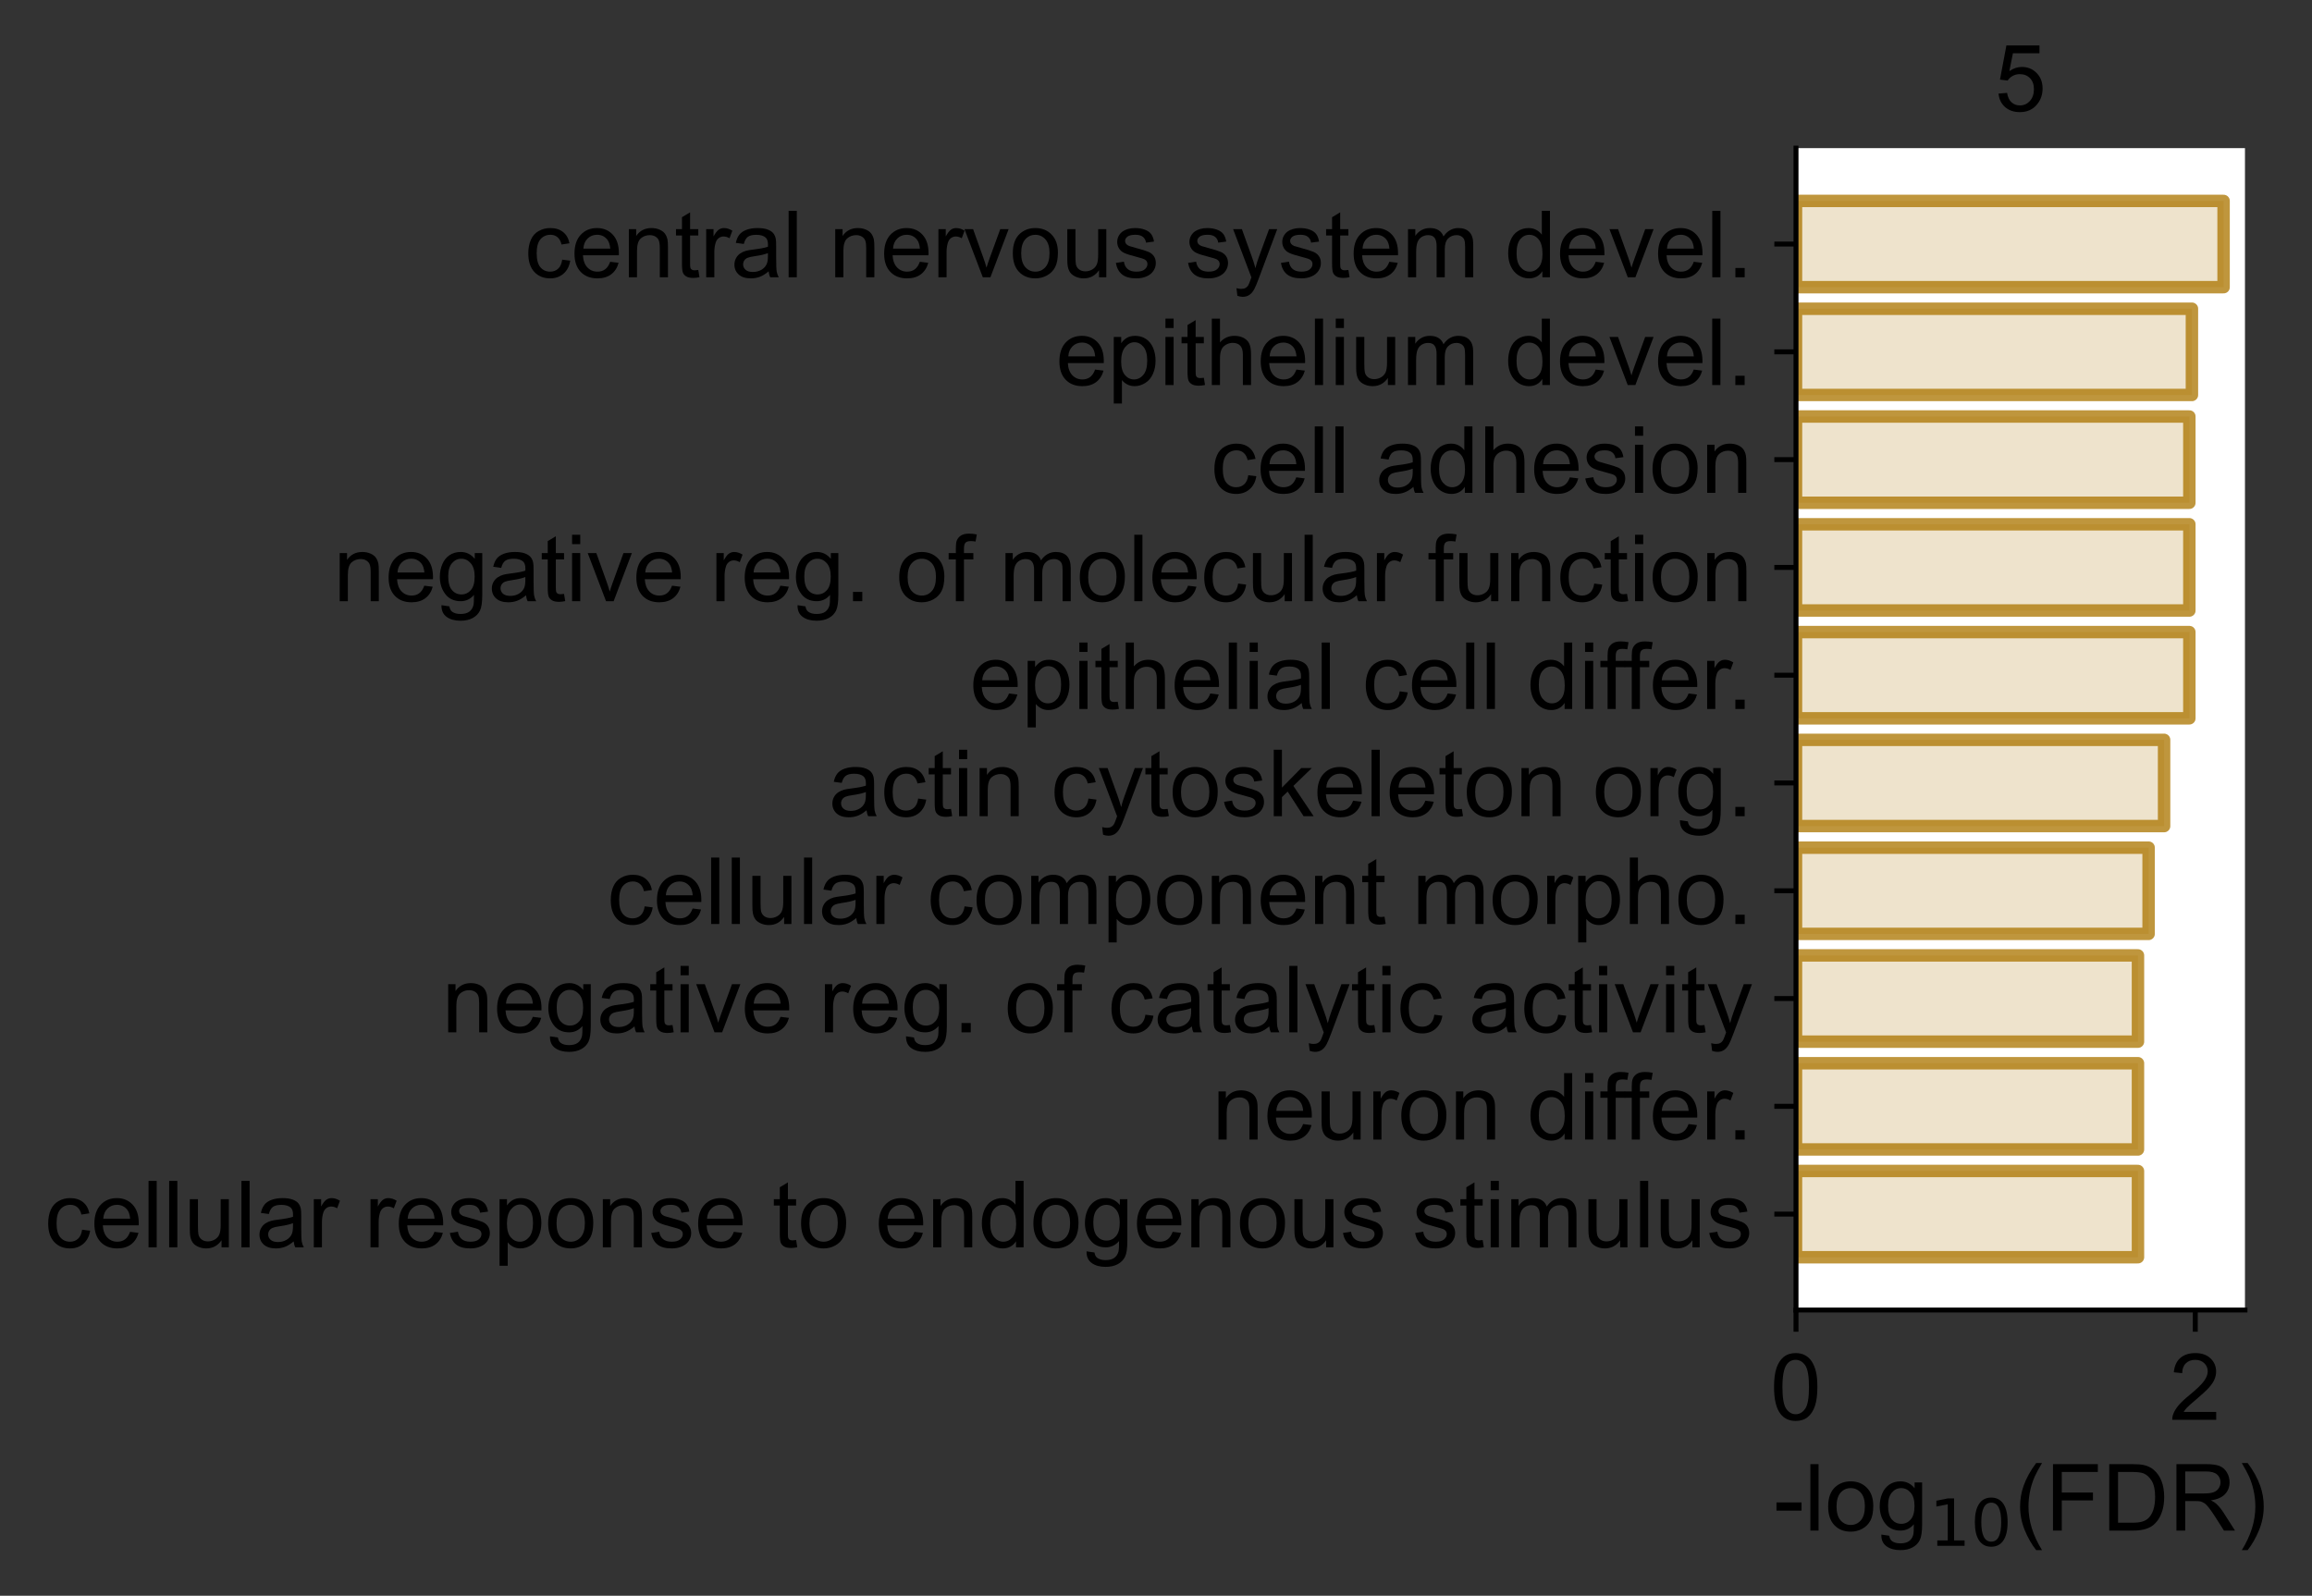 <?xml version="1.0" encoding="utf-8" standalone="no"?>
<!DOCTYPE svg PUBLIC "-//W3C//DTD SVG 1.1//EN"
  "http://www.w3.org/Graphics/SVG/1.1/DTD/svg11.dtd">
<!-- Created with matplotlib (https://matplotlib.org/) -->
<svg height="257.857pt" version="1.1" viewBox="0 0 373.549 257.857" width="373.549pt" xmlns="http://www.w3.org/2000/svg" xmlns:xlink="http://www.w3.org/1999/xlink">
 <rect x="0" y="0" width="373.549" height="257.857" fill="#333333" stroke="none"/>
 <defs>
  <style type="text/css">*{stroke-linecap:butt;stroke-linejoin:round;}</style>
 </defs>
 <g id="figure_1">
  <g id="patch_1">
   <path d="M -0 257.857 
L 373.549 257.857 
L 373.549 0 
L -0 0 
z
" style="fill:none;"/>
  </g>
  <g id="axes_1">
   <g id="patch_2">
    <path d="M 290.179 211.69 
L 362.719 211.69 
L 362.719 23.937 
L 290.179 23.937 
z
" style="fill:#ffffff;"/>
   </g>
   <g id="patch_3">
    <path clip-path="url(#pc0bd100214)" d="M 290.179 203.155 
L 345.429 203.155 
L 345.429 189.222 
L 290.179 189.222 
z
" style="fill:#ac7500;opacity:0.2;stroke:#ac7500;stroke-linejoin:miter;stroke-width:2;"/>
   </g>
   <g id="patch_4">
    <path clip-path="url(#pc0bd100214)" d="M 290.179 185.739 
L 345.429 185.739 
L 345.429 171.805 
L 290.179 171.805 
z
" style="fill:#ac7500;opacity:0.2;stroke:#ac7500;stroke-linejoin:miter;stroke-width:2;"/>
   </g>
   <g id="patch_5">
    <path clip-path="url(#pc0bd100214)" d="M 290.179 168.322 
L 345.429 168.322 
L 345.429 154.388 
L 290.179 154.388 
z
" style="fill:#ac7500;opacity:0.2;stroke:#ac7500;stroke-linejoin:miter;stroke-width:2;"/>
   </g>
   <g id="patch_6">
    <path clip-path="url(#pc0bd100214)" d="M 290.179 150.905 
L 347.15 150.905 
L 347.15 136.972 
L 290.179 136.972 
z
" style="fill:#ac7500;opacity:0.2;stroke:#ac7500;stroke-linejoin:miter;stroke-width:2;"/>
   </g>
   <g id="patch_7">
    <path clip-path="url(#pc0bd100214)" d="M 290.179 133.488 
L 349.652 133.488 
L 349.652 119.555 
L 290.179 119.555 
z
" style="fill:#ac7500;opacity:0.2;stroke:#ac7500;stroke-linejoin:miter;stroke-width:2;"/>
   </g>
   <g id="patch_8">
    <path clip-path="url(#pc0bd100214)" d="M 290.179 116.071 
L 353.733 116.071 
L 353.733 102.138 
L 290.179 102.138 
z
" style="fill:#ac7500;opacity:0.2;stroke:#ac7500;stroke-linejoin:miter;stroke-width:2;"/>
   </g>
   <g id="patch_9">
    <path clip-path="url(#pc0bd100214)" d="M 290.179 98.655 
L 353.733 98.655 
L 353.733 84.721 
L 290.179 84.721 
z
" style="fill:#ac7500;opacity:0.2;stroke:#ac7500;stroke-linejoin:miter;stroke-width:2;"/>
   </g>
   <g id="patch_10">
    <path clip-path="url(#pc0bd100214)" d="M 290.179 81.238 
L 353.733 81.238 
L 353.733 67.304 
L 290.179 67.304 
z
" style="fill:#ac7500;opacity:0.2;stroke:#ac7500;stroke-linejoin:miter;stroke-width:2;"/>
   </g>
   <g id="patch_11">
    <path clip-path="url(#pc0bd100214)" d="M 290.179 63.821 
L 354.149 63.821 
L 354.149 49.888 
L 290.179 49.888 
z
" style="fill:#ac7500;opacity:0.2;stroke:#ac7500;stroke-linejoin:miter;stroke-width:2;"/>
   </g>
   <g id="patch_12">
    <path clip-path="url(#pc0bd100214)" d="M 290.179 46.404 
L 359.265 46.404 
L 359.265 32.471 
L 290.179 32.471 
z
" style="fill:#ac7500;opacity:0.2;stroke:#ac7500;stroke-linejoin:miter;stroke-width:2;"/>
   </g>
   <g id="patch_13">
    <path clip-path="url(#pc0bd100214)" d="M 290.179 203.155 
L 345.429 203.155 
L 345.429 189.222 
L 290.179 189.222 
z
" style="fill:none;opacity:0.7;stroke:#ac7500;stroke-linejoin:miter;stroke-width:2;"/>
   </g>
   <g id="patch_14">
    <path clip-path="url(#pc0bd100214)" d="M 290.179 185.739 
L 345.429 185.739 
L 345.429 171.805 
L 290.179 171.805 
z
" style="fill:none;opacity:0.7;stroke:#ac7500;stroke-linejoin:miter;stroke-width:2;"/>
   </g>
   <g id="patch_15">
    <path clip-path="url(#pc0bd100214)" d="M 290.179 168.322 
L 345.429 168.322 
L 345.429 154.388 
L 290.179 154.388 
z
" style="fill:none;opacity:0.7;stroke:#ac7500;stroke-linejoin:miter;stroke-width:2;"/>
   </g>
   <g id="patch_16">
    <path clip-path="url(#pc0bd100214)" d="M 290.179 150.905 
L 347.15 150.905 
L 347.15 136.972 
L 290.179 136.972 
z
" style="fill:none;opacity:0.7;stroke:#ac7500;stroke-linejoin:miter;stroke-width:2;"/>
   </g>
   <g id="patch_17">
    <path clip-path="url(#pc0bd100214)" d="M 290.179 133.488 
L 349.652 133.488 
L 349.652 119.555 
L 290.179 119.555 
z
" style="fill:none;opacity:0.7;stroke:#ac7500;stroke-linejoin:miter;stroke-width:2;"/>
   </g>
   <g id="patch_18">
    <path clip-path="url(#pc0bd100214)" d="M 290.179 116.071 
L 353.733 116.071 
L 353.733 102.138 
L 290.179 102.138 
z
" style="fill:none;opacity:0.7;stroke:#ac7500;stroke-linejoin:miter;stroke-width:2;"/>
   </g>
   <g id="patch_19">
    <path clip-path="url(#pc0bd100214)" d="M 290.179 98.655 
L 353.733 98.655 
L 353.733 84.721 
L 290.179 84.721 
z
" style="fill:none;opacity:0.7;stroke:#ac7500;stroke-linejoin:miter;stroke-width:2;"/>
   </g>
   <g id="patch_20">
    <path clip-path="url(#pc0bd100214)" d="M 290.179 81.238 
L 353.733 81.238 
L 353.733 67.304 
L 290.179 67.304 
z
" style="fill:none;opacity:0.7;stroke:#ac7500;stroke-linejoin:miter;stroke-width:2;"/>
   </g>
   <g id="patch_21">
    <path clip-path="url(#pc0bd100214)" d="M 290.179 63.821 
L 354.149 63.821 
L 354.149 49.888 
L 290.179 49.888 
z
" style="fill:none;opacity:0.7;stroke:#ac7500;stroke-linejoin:miter;stroke-width:2;"/>
   </g>
   <g id="patch_22">
    <path clip-path="url(#pc0bd100214)" d="M 290.179 46.404 
L 359.265 46.404 
L 359.265 32.471 
L 290.179 32.471 
z
" style="fill:none;opacity:0.7;stroke:#ac7500;stroke-linejoin:miter;stroke-width:2;"/>
   </g>
   <g id="matplotlib.axis_1">
    <g id="xtick_1">
     <g id="line2d_1">
      <defs>
       <path d="M 0 0 
L 0 3.5 
" id="m0b964537c7" style="stroke:#000000;stroke-width:0.8;"/>
      </defs>
      <g>
       <use style="stroke:#000000;stroke-width:0.8;" x="290.179" xlink:href="#m0b964537c7" y="211.69"/>
      </g>
     </g>
     <g id="text_1">
      <!-- 0 -->
      <g transform="translate(286.008 229.426)scale(0.15 -0.15)">
       <defs>
        <path d="M 4.156 35.297 
Q 4.156 48 6.766 55.734 
Q 9.375 63.484 14.516 67.672 
Q 19.672 71.875 27.484 71.875 
Q 33.25 71.875 37.594 69.547 
Q 41.938 67.234 44.766 62.859 
Q 47.609 58.5 49.219 52.219 
Q 50.828 45.953 50.828 35.297 
Q 50.828 22.703 48.234 14.969 
Q 45.656 7.234 40.5 3 
Q 35.359 -1.219 27.484 -1.219 
Q 17.141 -1.219 11.234 6.203 
Q 4.156 15.141 4.156 35.297 
z
M 13.188 35.297 
Q 13.188 17.672 17.312 11.828 
Q 21.438 6 27.484 6 
Q 33.547 6 37.672 11.859 
Q 41.797 17.719 41.797 35.297 
Q 41.797 52.984 37.672 58.781 
Q 33.547 64.594 27.391 64.594 
Q 21.344 64.594 17.719 59.469 
Q 13.188 52.938 13.188 35.297 
z
" id="ArialMT-48"/>
       </defs>
       <use xlink:href="#ArialMT-48"/>
      </g>
     </g>
    </g>
    <g id="xtick_2">
     <g id="line2d_2">
      <g>
       <use style="stroke:#000000;stroke-width:0.8;" x="354.69" xlink:href="#m0b964537c7" y="211.69"/>
      </g>
     </g>
     <g id="text_2">
      <!-- 2 -->
      <g transform="translate(350.519 229.426)scale(0.15 -0.15)">
       <defs>
        <path d="M 50.344 8.453 
L 50.344 0 
L 3.031 0 
Q 2.938 3.172 4.047 6.109 
Q 5.859 10.938 9.828 15.625 
Q 13.812 20.312 21.344 26.469 
Q 33.016 36.031 37.109 41.625 
Q 41.219 47.219 41.219 52.203 
Q 41.219 57.422 37.469 61 
Q 33.734 64.594 27.734 64.594 
Q 21.391 64.594 17.578 60.781 
Q 13.766 56.984 13.719 50.25 
L 4.688 51.172 
Q 5.609 61.281 11.656 66.578 
Q 17.719 71.875 27.938 71.875 
Q 38.234 71.875 44.234 66.156 
Q 50.25 60.453 50.25 52 
Q 50.25 47.703 48.484 43.547 
Q 46.734 39.406 42.656 34.812 
Q 38.578 30.219 29.109 22.219 
Q 21.188 15.578 18.938 13.203 
Q 16.703 10.844 15.234 8.453 
z
" id="ArialMT-50"/>
       </defs>
       <use xlink:href="#ArialMT-50"/>
      </g>
     </g>
    </g>
    <g id="text_3">
     <!-- -log$_{10}$(FDR) -->
     <g transform="translate(286.549 247.357)scale(0.15 -0.15)">
      <defs>
       <path d="M 3.172 21.484 
L 3.172 30.328 
L 30.172 30.328 
L 30.172 21.484 
z
" id="ArialMT-45"/>
       <path d="M 6.391 0 
L 6.391 71.578 
L 15.188 71.578 
L 15.188 0 
z
" id="ArialMT-108"/>
       <path d="M 3.328 25.922 
Q 3.328 40.328 11.328 47.266 
Q 18.016 53.031 27.641 53.031 
Q 38.328 53.031 45.109 46.016 
Q 51.906 39.016 51.906 26.656 
Q 51.906 16.656 48.906 10.906 
Q 45.906 5.172 40.156 2 
Q 34.422 -1.172 27.641 -1.172 
Q 16.75 -1.172 10.031 5.812 
Q 3.328 12.797 3.328 25.922 
z
M 12.359 25.922 
Q 12.359 15.969 16.703 11.016 
Q 21.047 6.062 27.641 6.062 
Q 34.188 6.062 38.531 11.031 
Q 42.875 16.016 42.875 26.219 
Q 42.875 35.844 38.5 40.797 
Q 34.125 45.75 27.641 45.75 
Q 21.047 45.75 16.703 40.812 
Q 12.359 35.891 12.359 25.922 
z
" id="ArialMT-111"/>
       <path d="M 4.984 -4.297 
L 13.531 -5.562 
Q 14.062 -9.516 16.5 -11.328 
Q 19.781 -13.766 25.438 -13.766 
Q 31.547 -13.766 34.859 -11.328 
Q 38.188 -8.891 39.359 -4.5 
Q 40.047 -1.812 39.984 6.781 
Q 34.234 0 25.641 0 
Q 14.938 0 9.078 7.719 
Q 3.219 15.438 3.219 26.219 
Q 3.219 33.641 5.906 39.906 
Q 8.594 46.188 13.688 49.609 
Q 18.797 53.031 25.688 53.031 
Q 34.859 53.031 40.828 45.609 
L 40.828 51.859 
L 48.922 51.859 
L 48.922 7.031 
Q 48.922 -5.078 46.453 -10.125 
Q 44 -15.188 38.641 -18.109 
Q 33.297 -21.047 25.484 -21.047 
Q 16.219 -21.047 10.5 -16.875 
Q 4.781 -12.703 4.984 -4.297 
z
M 12.25 26.859 
Q 12.25 16.656 16.297 11.969 
Q 20.359 7.281 26.469 7.281 
Q 32.516 7.281 36.609 11.938 
Q 40.719 16.609 40.719 26.562 
Q 40.719 36.078 36.5 40.906 
Q 32.281 45.75 26.312 45.75 
Q 20.453 45.75 16.344 40.984 
Q 12.25 36.234 12.25 26.859 
z
" id="ArialMT-103"/>
       <path d="M 12.406 8.297 
L 28.516 8.297 
L 28.516 63.922 
L 10.984 60.406 
L 10.984 69.391 
L 28.422 72.906 
L 38.281 72.906 
L 38.281 8.297 
L 54.391 8.297 
L 54.391 0 
L 12.406 0 
z
" id="DejaVuSans-49"/>
       <path d="M 31.781 66.406 
Q 24.172 66.406 20.328 58.906 
Q 16.5 51.422 16.5 36.375 
Q 16.5 21.391 20.328 13.891 
Q 24.172 6.391 31.781 6.391 
Q 39.453 6.391 43.281 13.891 
Q 47.125 21.391 47.125 36.375 
Q 47.125 51.422 43.281 58.906 
Q 39.453 66.406 31.781 66.406 
z
M 31.781 74.219 
Q 44.047 74.219 50.516 64.516 
Q 56.984 54.828 56.984 36.375 
Q 56.984 17.969 50.516 8.266 
Q 44.047 -1.422 31.781 -1.422 
Q 19.531 -1.422 13.062 8.266 
Q 6.594 17.969 6.594 36.375 
Q 6.594 54.828 13.062 64.516 
Q 19.531 74.219 31.781 74.219 
z
" id="DejaVuSans-48"/>
       <path d="M 23.391 -21.047 
Q 16.109 -11.859 11.078 0.438 
Q 6.062 12.75 6.062 25.922 
Q 6.062 37.547 9.812 48.188 
Q 14.203 60.547 23.391 72.797 
L 29.688 72.797 
Q 23.781 62.641 21.875 58.297 
Q 18.891 51.562 17.188 44.234 
Q 15.094 35.109 15.094 25.875 
Q 15.094 2.391 29.688 -21.047 
z
" id="ArialMT-40"/>
       <path d="M 8.203 0 
L 8.203 71.578 
L 56.5 71.578 
L 56.5 63.141 
L 17.672 63.141 
L 17.672 40.969 
L 51.266 40.969 
L 51.266 32.516 
L 17.672 32.516 
L 17.672 0 
z
" id="ArialMT-70"/>
       <path d="M 7.719 0 
L 7.719 71.578 
L 32.375 71.578 
Q 40.719 71.578 45.125 70.562 
Q 51.266 69.141 55.609 65.438 
Q 61.281 60.641 64.078 53.188 
Q 66.891 45.75 66.891 36.188 
Q 66.891 28.031 64.984 21.734 
Q 63.094 15.438 60.109 11.297 
Q 57.125 7.172 53.578 4.797 
Q 50.047 2.438 45.047 1.219 
Q 40.047 0 33.547 0 
z
M 17.188 8.453 
L 32.469 8.453 
Q 39.547 8.453 43.578 9.766 
Q 47.609 11.078 50 13.484 
Q 53.375 16.844 55.25 22.531 
Q 57.125 28.219 57.125 36.328 
Q 57.125 47.562 53.438 53.594 
Q 49.75 59.625 44.484 61.672 
Q 40.672 63.141 32.234 63.141 
L 17.188 63.141 
z
" id="ArialMT-68"/>
       <path d="M 7.859 0 
L 7.859 71.578 
L 39.594 71.578 
Q 49.172 71.578 54.141 69.641 
Q 59.125 67.719 62.109 62.828 
Q 65.094 57.953 65.094 52.047 
Q 65.094 44.438 60.156 39.203 
Q 55.219 33.984 44.922 32.562 
Q 48.688 30.766 50.641 29 
Q 54.781 25.203 58.5 19.484 
L 70.953 0 
L 59.031 0 
L 49.562 14.891 
Q 45.406 21.344 42.719 24.75 
Q 40.047 28.172 37.922 29.531 
Q 35.797 30.906 33.594 31.453 
Q 31.984 31.781 28.328 31.781 
L 17.328 31.781 
L 17.328 0 
z
M 17.328 39.984 
L 37.703 39.984 
Q 44.188 39.984 47.844 41.328 
Q 51.516 42.672 53.422 45.625 
Q 55.328 48.578 55.328 52.047 
Q 55.328 57.125 51.641 60.391 
Q 47.953 63.672 39.984 63.672 
L 17.328 63.672 
z
" id="ArialMT-82"/>
       <path d="M 12.359 -21.047 
L 6.062 -21.047 
Q 20.656 2.391 20.656 25.875 
Q 20.656 35.062 18.562 44.094 
Q 16.891 51.422 13.922 58.156 
Q 12.016 62.547 6.062 72.797 
L 12.359 72.797 
Q 21.531 60.547 25.922 48.188 
Q 29.688 37.547 29.688 25.922 
Q 29.688 12.75 24.625 0.438 
Q 19.578 -11.859 12.359 -21.047 
z
" id="ArialMT-41"/>
      </defs>
      <use transform="translate(0 0.203)" xlink:href="#ArialMT-45"/>
      <use transform="translate(33.301 0.203)" xlink:href="#ArialMT-108"/>
      <use transform="translate(55.518 0.203)" xlink:href="#ArialMT-111"/>
      <use transform="translate(111.133 0.203)" xlink:href="#ArialMT-103"/>
      <use transform="translate(167.705 -16.203)scale(0.7)" xlink:href="#DejaVuSans-49"/>
      <use transform="translate(212.241 -16.203)scale(0.7)" xlink:href="#DejaVuSans-48"/>
      <use transform="translate(259.512 0.203)" xlink:href="#ArialMT-40"/>
      <use transform="translate(292.812 0.203)" xlink:href="#ArialMT-70"/>
      <use transform="translate(353.896 0.203)" xlink:href="#ArialMT-68"/>
      <use transform="translate(426.113 0.203)" xlink:href="#ArialMT-82"/>
      <use transform="translate(498.33 0.203)" xlink:href="#ArialMT-41"/>
     </g>
    </g>
   </g>
   <g id="matplotlib.axis_2">
    <g id="ytick_1">
     <g id="line2d_3">
      <defs>
       <path d="M 0 0 
L -3.5 0 
" id="m45e1b71a21" style="stroke:#000000;stroke-width:0.8;"/>
      </defs>
      <g>
       <use style="stroke:#000000;stroke-width:0.8;" x="290.179" xlink:href="#m45e1b71a21" y="196.189"/>
      </g>
     </g>
     <g id="text_4">
      <!-- cellular response to endogenous stimulus -->
      <g transform="translate(7.2 201.557)scale(0.15 -0.15)">
       <defs>
        <path d="M 40.438 19 
L 49.078 17.875 
Q 47.656 8.938 41.812 3.875 
Q 35.984 -1.172 27.484 -1.172 
Q 16.844 -1.172 10.375 5.781 
Q 3.906 12.75 3.906 25.734 
Q 3.906 34.125 6.688 40.422 
Q 9.469 46.734 15.156 49.875 
Q 20.844 53.031 27.547 53.031 
Q 35.984 53.031 41.359 48.75 
Q 46.734 44.484 48.25 36.625 
L 39.703 35.297 
Q 38.484 40.531 35.375 43.156 
Q 32.281 45.797 27.875 45.797 
Q 21.234 45.797 17.078 41.031 
Q 12.938 36.281 12.938 25.984 
Q 12.938 15.531 16.938 10.797 
Q 20.953 6.062 27.391 6.062 
Q 32.562 6.062 36.031 9.234 
Q 39.5 12.406 40.438 19 
z
" id="ArialMT-99"/>
        <path d="M 42.094 16.703 
L 51.172 15.578 
Q 49.031 7.625 43.219 3.219 
Q 37.406 -1.172 28.375 -1.172 
Q 17 -1.172 10.328 5.828 
Q 3.656 12.844 3.656 25.484 
Q 3.656 38.578 10.391 45.797 
Q 17.141 53.031 27.875 53.031 
Q 38.281 53.031 44.875 45.953 
Q 51.469 38.875 51.469 26.031 
Q 51.469 25.25 51.422 23.688 
L 12.75 23.688 
Q 13.234 15.141 17.578 10.594 
Q 21.922 6.062 28.422 6.062 
Q 33.25 6.062 36.672 8.594 
Q 40.094 11.141 42.094 16.703 
z
M 13.234 30.906 
L 42.188 30.906 
Q 41.609 37.453 38.875 40.719 
Q 34.672 45.797 27.984 45.797 
Q 21.922 45.797 17.797 41.75 
Q 13.672 37.703 13.234 30.906 
z
" id="ArialMT-101"/>
        <path d="M 40.578 0 
L 40.578 7.625 
Q 34.516 -1.172 24.125 -1.172 
Q 19.531 -1.172 15.547 0.578 
Q 11.578 2.344 9.641 5 
Q 7.719 7.672 6.938 11.531 
Q 6.391 14.109 6.391 19.734 
L 6.391 51.859 
L 15.188 51.859 
L 15.188 23.094 
Q 15.188 16.219 15.719 13.812 
Q 16.547 10.359 19.234 8.375 
Q 21.922 6.391 25.875 6.391 
Q 29.828 6.391 33.297 8.422 
Q 36.766 10.453 38.203 13.938 
Q 39.656 17.438 39.656 24.078 
L 39.656 51.859 
L 48.438 51.859 
L 48.438 0 
z
" id="ArialMT-117"/>
        <path d="M 40.438 6.391 
Q 35.547 2.25 31.031 0.531 
Q 26.516 -1.172 21.344 -1.172 
Q 12.797 -1.172 8.203 3 
Q 3.609 7.172 3.609 13.672 
Q 3.609 17.484 5.344 20.625 
Q 7.078 23.781 9.891 25.688 
Q 12.703 27.594 16.219 28.562 
Q 18.797 29.25 24.031 29.891 
Q 34.672 31.156 39.703 32.906 
Q 39.75 34.719 39.75 35.203 
Q 39.75 40.578 37.25 42.781 
Q 33.891 45.75 27.25 45.75 
Q 21.047 45.75 18.094 43.578 
Q 15.141 41.406 13.719 35.891 
L 5.125 37.062 
Q 6.297 42.578 8.984 45.969 
Q 11.672 49.359 16.75 51.188 
Q 21.828 53.031 28.516 53.031 
Q 35.156 53.031 39.297 51.469 
Q 43.453 49.906 45.406 47.531 
Q 47.359 45.172 48.141 41.547 
Q 48.578 39.312 48.578 33.453 
L 48.578 21.734 
Q 48.578 9.469 49.141 6.219 
Q 49.703 2.984 51.375 0 
L 42.188 0 
Q 40.828 2.734 40.438 6.391 
z
M 39.703 26.031 
Q 34.906 24.078 25.344 22.703 
Q 19.922 21.922 17.672 20.938 
Q 15.438 19.969 14.203 18.094 
Q 12.984 16.219 12.984 13.922 
Q 12.984 10.406 15.641 8.062 
Q 18.312 5.719 23.438 5.719 
Q 28.516 5.719 32.469 7.938 
Q 36.422 10.156 38.281 14.016 
Q 39.703 17 39.703 22.797 
z
" id="ArialMT-97"/>
        <path d="M 6.5 0 
L 6.5 51.859 
L 14.406 51.859 
L 14.406 44 
Q 17.438 49.516 20 51.266 
Q 22.562 53.031 25.641 53.031 
Q 30.078 53.031 34.672 50.203 
L 31.641 42.047 
Q 28.422 43.953 25.203 43.953 
Q 22.312 43.953 20.016 42.219 
Q 17.719 40.484 16.75 37.406 
Q 15.281 32.719 15.281 27.156 
L 15.281 0 
z
" id="ArialMT-114"/>
        <path id="ArialMT-32"/>
        <path d="M 3.078 15.484 
L 11.766 16.844 
Q 12.5 11.625 15.844 8.844 
Q 19.188 6.062 25.203 6.062 
Q 31.25 6.062 34.172 8.516 
Q 37.109 10.984 37.109 14.312 
Q 37.109 17.281 34.516 19 
Q 32.719 20.172 25.531 21.969 
Q 15.875 24.422 12.141 26.203 
Q 8.406 27.984 6.469 31.125 
Q 4.547 34.281 4.547 38.094 
Q 4.547 41.547 6.125 44.5 
Q 7.719 47.469 10.453 49.422 
Q 12.5 50.922 16.031 51.969 
Q 19.578 53.031 23.641 53.031 
Q 29.734 53.031 34.344 51.266 
Q 38.969 49.516 41.156 46.5 
Q 43.359 43.5 44.188 38.484 
L 35.594 37.312 
Q 35.016 41.312 32.203 43.547 
Q 29.391 45.797 24.266 45.797 
Q 18.219 45.797 15.625 43.797 
Q 13.031 41.797 13.031 39.109 
Q 13.031 37.406 14.109 36.031 
Q 15.188 34.625 17.484 33.688 
Q 18.797 33.203 25.25 31.453 
Q 34.578 28.953 38.25 27.359 
Q 41.938 25.781 44.031 22.75 
Q 46.141 19.734 46.141 15.234 
Q 46.141 10.844 43.578 6.953 
Q 41.016 3.078 36.172 0.953 
Q 31.344 -1.172 25.25 -1.172 
Q 15.141 -1.172 9.844 3.031 
Q 4.547 7.234 3.078 15.484 
z
" id="ArialMT-115"/>
        <path d="M 6.594 -19.875 
L 6.594 51.859 
L 14.594 51.859 
L 14.594 45.125 
Q 17.438 49.078 21 51.047 
Q 24.562 53.031 29.641 53.031 
Q 36.281 53.031 41.359 49.609 
Q 46.438 46.188 49.016 39.953 
Q 51.609 33.734 51.609 26.312 
Q 51.609 18.359 48.75 11.984 
Q 45.906 5.609 40.453 2.219 
Q 35.016 -1.172 29 -1.172 
Q 24.609 -1.172 21.109 0.688 
Q 17.625 2.547 15.375 5.375 
L 15.375 -19.875 
z
M 14.547 25.641 
Q 14.547 15.625 18.594 10.844 
Q 22.656 6.062 28.422 6.062 
Q 34.281 6.062 38.453 11.016 
Q 42.625 15.969 42.625 26.375 
Q 42.625 36.281 38.547 41.203 
Q 34.469 46.141 28.812 46.141 
Q 23.188 46.141 18.859 40.891 
Q 14.547 35.641 14.547 25.641 
z
" id="ArialMT-112"/>
        <path d="M 6.594 0 
L 6.594 51.859 
L 14.5 51.859 
L 14.5 44.484 
Q 20.219 53.031 31 53.031 
Q 35.688 53.031 39.625 51.344 
Q 43.562 49.656 45.516 46.922 
Q 47.469 44.188 48.25 40.438 
Q 48.734 37.984 48.734 31.891 
L 48.734 0 
L 39.938 0 
L 39.938 31.547 
Q 39.938 36.922 38.906 39.578 
Q 37.891 42.234 35.281 43.812 
Q 32.672 45.406 29.156 45.406 
Q 23.531 45.406 19.453 41.844 
Q 15.375 38.281 15.375 28.328 
L 15.375 0 
z
" id="ArialMT-110"/>
        <path d="M 25.781 7.859 
L 27.047 0.094 
Q 23.344 -0.688 20.406 -0.688 
Q 15.625 -0.688 12.984 0.828 
Q 10.359 2.344 9.281 4.812 
Q 8.203 7.281 8.203 15.188 
L 8.203 45.016 
L 1.766 45.016 
L 1.766 51.859 
L 8.203 51.859 
L 8.203 64.703 
L 16.938 69.969 
L 16.938 51.859 
L 25.781 51.859 
L 25.781 45.016 
L 16.938 45.016 
L 16.938 14.703 
Q 16.938 10.938 17.406 9.859 
Q 17.875 8.797 18.922 8.156 
Q 19.969 7.516 21.922 7.516 
Q 23.391 7.516 25.781 7.859 
z
" id="ArialMT-116"/>
        <path d="M 40.234 0 
L 40.234 6.547 
Q 35.297 -1.172 25.734 -1.172 
Q 19.531 -1.172 14.328 2.25 
Q 9.125 5.672 6.266 11.797 
Q 3.422 17.922 3.422 25.875 
Q 3.422 33.641 6 39.969 
Q 8.594 46.297 13.766 49.656 
Q 18.953 53.031 25.344 53.031 
Q 30.031 53.031 33.688 51.047 
Q 37.359 49.078 39.656 45.906 
L 39.656 71.578 
L 48.391 71.578 
L 48.391 0 
z
M 12.453 25.875 
Q 12.453 15.922 16.641 10.984 
Q 20.844 6.062 26.562 6.062 
Q 32.328 6.062 36.344 10.766 
Q 40.375 15.484 40.375 25.141 
Q 40.375 35.797 36.266 40.766 
Q 32.172 45.75 26.172 45.75 
Q 20.312 45.75 16.375 40.969 
Q 12.453 36.188 12.453 25.875 
z
" id="ArialMT-100"/>
        <path d="M 6.641 61.469 
L 6.641 71.578 
L 15.438 71.578 
L 15.438 61.469 
z
M 6.641 0 
L 6.641 51.859 
L 15.438 51.859 
L 15.438 0 
z
" id="ArialMT-105"/>
        <path d="M 6.594 0 
L 6.594 51.859 
L 14.453 51.859 
L 14.453 44.578 
Q 16.891 48.391 20.938 50.703 
Q 25 53.031 30.172 53.031 
Q 35.938 53.031 39.625 50.641 
Q 43.312 48.25 44.828 43.953 
Q 50.984 53.031 60.844 53.031 
Q 68.562 53.031 72.703 48.75 
Q 76.859 44.484 76.859 35.594 
L 76.859 0 
L 68.109 0 
L 68.109 32.672 
Q 68.109 37.938 67.25 40.25 
Q 66.406 42.578 64.156 43.984 
Q 61.922 45.406 58.891 45.406 
Q 53.422 45.406 49.797 41.766 
Q 46.188 38.141 46.188 30.125 
L 46.188 0 
L 37.406 0 
L 37.406 33.688 
Q 37.406 39.547 35.25 42.469 
Q 33.109 45.406 28.219 45.406 
Q 24.516 45.406 21.359 43.453 
Q 18.219 41.5 16.797 37.734 
Q 15.375 33.984 15.375 26.906 
L 15.375 0 
z
" id="ArialMT-109"/>
       </defs>
       <use xlink:href="#ArialMT-99"/>
       <use x="50" xlink:href="#ArialMT-101"/>
       <use x="105.615" xlink:href="#ArialMT-108"/>
       <use x="127.832" xlink:href="#ArialMT-108"/>
       <use x="150.049" xlink:href="#ArialMT-117"/>
       <use x="205.664" xlink:href="#ArialMT-108"/>
       <use x="227.881" xlink:href="#ArialMT-97"/>
       <use x="283.496" xlink:href="#ArialMT-114"/>
       <use x="316.797" xlink:href="#ArialMT-32"/>
       <use x="344.58" xlink:href="#ArialMT-114"/>
       <use x="377.881" xlink:href="#ArialMT-101"/>
       <use x="433.496" xlink:href="#ArialMT-115"/>
       <use x="483.496" xlink:href="#ArialMT-112"/>
       <use x="539.111" xlink:href="#ArialMT-111"/>
       <use x="594.727" xlink:href="#ArialMT-110"/>
       <use x="650.342" xlink:href="#ArialMT-115"/>
       <use x="700.342" xlink:href="#ArialMT-101"/>
       <use x="755.957" xlink:href="#ArialMT-32"/>
       <use x="783.74" xlink:href="#ArialMT-116"/>
       <use x="811.523" xlink:href="#ArialMT-111"/>
       <use x="867.139" xlink:href="#ArialMT-32"/>
       <use x="894.922" xlink:href="#ArialMT-101"/>
       <use x="950.537" xlink:href="#ArialMT-110"/>
       <use x="1006.152" xlink:href="#ArialMT-100"/>
       <use x="1061.768" xlink:href="#ArialMT-111"/>
       <use x="1117.383" xlink:href="#ArialMT-103"/>
       <use x="1172.998" xlink:href="#ArialMT-101"/>
       <use x="1228.613" xlink:href="#ArialMT-110"/>
       <use x="1284.229" xlink:href="#ArialMT-111"/>
       <use x="1339.844" xlink:href="#ArialMT-117"/>
       <use x="1395.459" xlink:href="#ArialMT-115"/>
       <use x="1445.459" xlink:href="#ArialMT-32"/>
       <use x="1473.242" xlink:href="#ArialMT-115"/>
       <use x="1523.242" xlink:href="#ArialMT-116"/>
       <use x="1551.025" xlink:href="#ArialMT-105"/>
       <use x="1573.242" xlink:href="#ArialMT-109"/>
       <use x="1656.543" xlink:href="#ArialMT-117"/>
       <use x="1712.158" xlink:href="#ArialMT-108"/>
       <use x="1734.375" xlink:href="#ArialMT-117"/>
       <use x="1789.99" xlink:href="#ArialMT-115"/>
      </g>
     </g>
    </g>
    <g id="ytick_2">
     <g id="line2d_4">
      <g>
       <use style="stroke:#000000;stroke-width:0.8;" x="290.179" xlink:href="#m45e1b71a21" y="178.772"/>
      </g>
     </g>
     <g id="text_5">
      <!-- neuron differ. -->
      <g transform="translate(195.886 184.14)scale(0.15 -0.15)">
       <defs>
        <path d="M 8.688 0 
L 8.688 45.016 
L 0.922 45.016 
L 0.922 51.859 
L 8.688 51.859 
L 8.688 57.375 
Q 8.688 62.594 9.625 65.141 
Q 10.891 68.562 14.078 70.672 
Q 17.281 72.797 23.047 72.797 
Q 26.766 72.797 31.25 71.922 
L 29.938 64.266 
Q 27.203 64.75 24.75 64.75 
Q 20.75 64.75 19.094 63.031 
Q 17.438 61.328 17.438 56.641 
L 17.438 51.859 
L 27.547 51.859 
L 27.547 45.016 
L 17.438 45.016 
L 17.438 0 
z
" id="ArialMT-102"/>
        <path d="M 9.078 0 
L 9.078 10.016 
L 19.094 10.016 
L 19.094 0 
z
" id="ArialMT-46"/>
       </defs>
       <use xlink:href="#ArialMT-110"/>
       <use x="55.615" xlink:href="#ArialMT-101"/>
       <use x="111.23" xlink:href="#ArialMT-117"/>
       <use x="166.846" xlink:href="#ArialMT-114"/>
       <use x="200.146" xlink:href="#ArialMT-111"/>
       <use x="255.762" xlink:href="#ArialMT-110"/>
       <use x="311.377" xlink:href="#ArialMT-32"/>
       <use x="339.16" xlink:href="#ArialMT-100"/>
       <use x="394.775" xlink:href="#ArialMT-105"/>
       <use x="416.992" xlink:href="#ArialMT-102"/>
       <use x="443.025" xlink:href="#ArialMT-102"/>
       <use x="470.809" xlink:href="#ArialMT-101"/>
       <use x="526.424" xlink:href="#ArialMT-114"/>
       <use x="554.225" xlink:href="#ArialMT-46"/>
      </g>
     </g>
    </g>
    <g id="ytick_3">
     <g id="line2d_5">
      <g>
       <use style="stroke:#000000;stroke-width:0.8;" x="290.179" xlink:href="#m45e1b71a21" y="161.355"/>
      </g>
     </g>
     <g id="text_6">
      <!-- negative reg. of catalytic activity -->
      <g transform="translate(71.426 166.815)scale(0.15 -0.15)">
       <defs>
        <path d="M 21 0 
L 1.266 51.859 
L 10.547 51.859 
L 21.688 20.797 
Q 23.484 15.766 25 10.359 
Q 26.172 14.453 28.266 20.219 
L 39.797 51.859 
L 48.828 51.859 
L 29.203 0 
z
" id="ArialMT-118"/>
        <path d="M 6.203 -19.969 
L 5.219 -11.719 
Q 8.109 -12.5 10.25 -12.5 
Q 13.188 -12.5 14.938 -11.516 
Q 16.703 -10.547 17.828 -8.797 
Q 18.656 -7.469 20.516 -2.25 
Q 20.75 -1.516 21.297 -0.094 
L 1.609 51.859 
L 11.078 51.859 
L 21.875 21.828 
Q 23.969 16.109 25.641 9.812 
Q 27.156 15.875 29.25 21.625 
L 40.328 51.859 
L 49.125 51.859 
L 29.391 -0.875 
Q 26.219 -9.422 24.469 -12.641 
Q 22.125 -17 19.094 -19.016 
Q 16.062 -21.047 11.859 -21.047 
Q 9.328 -21.047 6.203 -19.969 
z
" id="ArialMT-121"/>
       </defs>
       <use xlink:href="#ArialMT-110"/>
       <use x="55.615" xlink:href="#ArialMT-101"/>
       <use x="111.23" xlink:href="#ArialMT-103"/>
       <use x="166.846" xlink:href="#ArialMT-97"/>
       <use x="222.461" xlink:href="#ArialMT-116"/>
       <use x="250.244" xlink:href="#ArialMT-105"/>
       <use x="272.461" xlink:href="#ArialMT-118"/>
       <use x="322.461" xlink:href="#ArialMT-101"/>
       <use x="378.076" xlink:href="#ArialMT-32"/>
       <use x="405.859" xlink:href="#ArialMT-114"/>
       <use x="439.16" xlink:href="#ArialMT-101"/>
       <use x="494.775" xlink:href="#ArialMT-103"/>
       <use x="550.391" xlink:href="#ArialMT-46"/>
       <use x="578.174" xlink:href="#ArialMT-32"/>
       <use x="605.957" xlink:href="#ArialMT-111"/>
       <use x="661.572" xlink:href="#ArialMT-102"/>
       <use x="689.355" xlink:href="#ArialMT-32"/>
       <use x="717.139" xlink:href="#ArialMT-99"/>
       <use x="767.139" xlink:href="#ArialMT-97"/>
       <use x="822.754" xlink:href="#ArialMT-116"/>
       <use x="850.537" xlink:href="#ArialMT-97"/>
       <use x="906.152" xlink:href="#ArialMT-108"/>
       <use x="928.369" xlink:href="#ArialMT-121"/>
       <use x="978.369" xlink:href="#ArialMT-116"/>
       <use x="1006.152" xlink:href="#ArialMT-105"/>
       <use x="1028.369" xlink:href="#ArialMT-99"/>
       <use x="1078.369" xlink:href="#ArialMT-32"/>
       <use x="1106.152" xlink:href="#ArialMT-97"/>
       <use x="1161.768" xlink:href="#ArialMT-99"/>
       <use x="1211.768" xlink:href="#ArialMT-116"/>
       <use x="1239.551" xlink:href="#ArialMT-105"/>
       <use x="1261.768" xlink:href="#ArialMT-118"/>
       <use x="1311.768" xlink:href="#ArialMT-105"/>
       <use x="1333.984" xlink:href="#ArialMT-116"/>
       <use x="1361.768" xlink:href="#ArialMT-121"/>
      </g>
     </g>
    </g>
    <g id="ytick_4">
     <g id="line2d_6">
      <g>
       <use style="stroke:#000000;stroke-width:0.8;" x="290.179" xlink:href="#m45e1b71a21" y="143.938"/>
      </g>
     </g>
     <g id="text_7">
      <!-- cellular component morpho. -->
      <g transform="translate(98.095 149.307)scale(0.15 -0.15)">
       <defs>
        <path d="M 6.594 0 
L 6.594 71.578 
L 15.375 71.578 
L 15.375 45.906 
Q 21.531 53.031 30.906 53.031 
Q 36.672 53.031 40.922 50.75 
Q 45.172 48.484 47 44.484 
Q 48.828 40.484 48.828 32.859 
L 48.828 0 
L 40.047 0 
L 40.047 32.859 
Q 40.047 39.453 37.188 42.453 
Q 34.328 45.453 29.109 45.453 
Q 25.203 45.453 21.75 43.422 
Q 18.312 41.406 16.844 37.938 
Q 15.375 34.469 15.375 28.375 
L 15.375 0 
z
" id="ArialMT-104"/>
       </defs>
       <use xlink:href="#ArialMT-99"/>
       <use x="50" xlink:href="#ArialMT-101"/>
       <use x="105.615" xlink:href="#ArialMT-108"/>
       <use x="127.832" xlink:href="#ArialMT-108"/>
       <use x="150.049" xlink:href="#ArialMT-117"/>
       <use x="205.664" xlink:href="#ArialMT-108"/>
       <use x="227.881" xlink:href="#ArialMT-97"/>
       <use x="283.496" xlink:href="#ArialMT-114"/>
       <use x="316.797" xlink:href="#ArialMT-32"/>
       <use x="344.58" xlink:href="#ArialMT-99"/>
       <use x="394.58" xlink:href="#ArialMT-111"/>
       <use x="450.195" xlink:href="#ArialMT-109"/>
       <use x="533.496" xlink:href="#ArialMT-112"/>
       <use x="589.111" xlink:href="#ArialMT-111"/>
       <use x="644.727" xlink:href="#ArialMT-110"/>
       <use x="700.342" xlink:href="#ArialMT-101"/>
       <use x="755.957" xlink:href="#ArialMT-110"/>
       <use x="811.572" xlink:href="#ArialMT-116"/>
       <use x="839.355" xlink:href="#ArialMT-32"/>
       <use x="867.139" xlink:href="#ArialMT-109"/>
       <use x="950.439" xlink:href="#ArialMT-111"/>
       <use x="1006.055" xlink:href="#ArialMT-114"/>
       <use x="1039.355" xlink:href="#ArialMT-112"/>
       <use x="1094.971" xlink:href="#ArialMT-104"/>
       <use x="1150.586" xlink:href="#ArialMT-111"/>
       <use x="1206.201" xlink:href="#ArialMT-46"/>
      </g>
     </g>
    </g>
    <g id="ytick_5">
     <g id="line2d_7">
      <g>
       <use style="stroke:#000000;stroke-width:0.8;" x="290.179" xlink:href="#m45e1b71a21" y="126.521"/>
      </g>
     </g>
     <g id="text_8">
      <!-- actin cytoskeleton org. -->
      <g transform="translate(133.943 131.89)scale(0.15 -0.15)">
       <defs>
        <path d="M 6.641 0 
L 6.641 71.578 
L 15.438 71.578 
L 15.438 30.766 
L 36.234 51.859 
L 47.609 51.859 
L 27.781 32.625 
L 49.609 0 
L 38.766 0 
L 21.625 26.516 
L 15.438 20.562 
L 15.438 0 
z
" id="ArialMT-107"/>
       </defs>
       <use xlink:href="#ArialMT-97"/>
       <use x="55.615" xlink:href="#ArialMT-99"/>
       <use x="105.615" xlink:href="#ArialMT-116"/>
       <use x="133.398" xlink:href="#ArialMT-105"/>
       <use x="155.615" xlink:href="#ArialMT-110"/>
       <use x="211.23" xlink:href="#ArialMT-32"/>
       <use x="239.014" xlink:href="#ArialMT-99"/>
       <use x="289.014" xlink:href="#ArialMT-121"/>
       <use x="339.014" xlink:href="#ArialMT-116"/>
       <use x="366.797" xlink:href="#ArialMT-111"/>
       <use x="422.412" xlink:href="#ArialMT-115"/>
       <use x="472.412" xlink:href="#ArialMT-107"/>
       <use x="522.412" xlink:href="#ArialMT-101"/>
       <use x="578.027" xlink:href="#ArialMT-108"/>
       <use x="600.244" xlink:href="#ArialMT-101"/>
       <use x="655.859" xlink:href="#ArialMT-116"/>
       <use x="683.643" xlink:href="#ArialMT-111"/>
       <use x="739.258" xlink:href="#ArialMT-110"/>
       <use x="794.873" xlink:href="#ArialMT-32"/>
       <use x="822.656" xlink:href="#ArialMT-111"/>
       <use x="878.271" xlink:href="#ArialMT-114"/>
       <use x="911.572" xlink:href="#ArialMT-103"/>
       <use x="967.188" xlink:href="#ArialMT-46"/>
      </g>
     </g>
    </g>
    <g id="ytick_6">
     <g id="line2d_8">
      <g>
       <use style="stroke:#000000;stroke-width:0.8;" x="290.179" xlink:href="#m45e1b71a21" y="109.105"/>
      </g>
     </g>
     <g id="text_9">
      <!-- epithelial cell differ. -->
      <g transform="translate(156.708 114.564)scale(0.15 -0.15)">
       <use xlink:href="#ArialMT-101"/>
       <use x="55.615" xlink:href="#ArialMT-112"/>
       <use x="111.23" xlink:href="#ArialMT-105"/>
       <use x="133.447" xlink:href="#ArialMT-116"/>
       <use x="161.23" xlink:href="#ArialMT-104"/>
       <use x="216.846" xlink:href="#ArialMT-101"/>
       <use x="272.461" xlink:href="#ArialMT-108"/>
       <use x="294.678" xlink:href="#ArialMT-105"/>
       <use x="316.895" xlink:href="#ArialMT-97"/>
       <use x="372.51" xlink:href="#ArialMT-108"/>
       <use x="394.727" xlink:href="#ArialMT-32"/>
       <use x="422.51" xlink:href="#ArialMT-99"/>
       <use x="472.51" xlink:href="#ArialMT-101"/>
       <use x="528.125" xlink:href="#ArialMT-108"/>
       <use x="550.342" xlink:href="#ArialMT-108"/>
       <use x="572.559" xlink:href="#ArialMT-32"/>
       <use x="600.342" xlink:href="#ArialMT-100"/>
       <use x="655.957" xlink:href="#ArialMT-105"/>
       <use x="678.174" xlink:href="#ArialMT-102"/>
       <use x="704.207" xlink:href="#ArialMT-102"/>
       <use x="731.99" xlink:href="#ArialMT-101"/>
       <use x="787.605" xlink:href="#ArialMT-114"/>
       <use x="815.406" xlink:href="#ArialMT-46"/>
      </g>
     </g>
    </g>
    <g id="ytick_7">
     <g id="line2d_9">
      <g>
       <use style="stroke:#000000;stroke-width:0.8;" x="290.179" xlink:href="#m45e1b71a21" y="91.688"/>
      </g>
     </g>
     <g id="text_10">
      <!-- negative reg. of molecular function -->
      <g transform="translate(53.897 97.148)scale(0.15 -0.15)">
       <use xlink:href="#ArialMT-110"/>
       <use x="55.615" xlink:href="#ArialMT-101"/>
       <use x="111.23" xlink:href="#ArialMT-103"/>
       <use x="166.846" xlink:href="#ArialMT-97"/>
       <use x="222.461" xlink:href="#ArialMT-116"/>
       <use x="250.244" xlink:href="#ArialMT-105"/>
       <use x="272.461" xlink:href="#ArialMT-118"/>
       <use x="322.461" xlink:href="#ArialMT-101"/>
       <use x="378.076" xlink:href="#ArialMT-32"/>
       <use x="405.859" xlink:href="#ArialMT-114"/>
       <use x="439.16" xlink:href="#ArialMT-101"/>
       <use x="494.775" xlink:href="#ArialMT-103"/>
       <use x="550.391" xlink:href="#ArialMT-46"/>
       <use x="578.174" xlink:href="#ArialMT-32"/>
       <use x="605.957" xlink:href="#ArialMT-111"/>
       <use x="661.572" xlink:href="#ArialMT-102"/>
       <use x="689.355" xlink:href="#ArialMT-32"/>
       <use x="717.139" xlink:href="#ArialMT-109"/>
       <use x="800.439" xlink:href="#ArialMT-111"/>
       <use x="856.055" xlink:href="#ArialMT-108"/>
       <use x="878.271" xlink:href="#ArialMT-101"/>
       <use x="933.887" xlink:href="#ArialMT-99"/>
       <use x="983.887" xlink:href="#ArialMT-117"/>
       <use x="1039.502" xlink:href="#ArialMT-108"/>
       <use x="1061.719" xlink:href="#ArialMT-97"/>
       <use x="1117.334" xlink:href="#ArialMT-114"/>
       <use x="1150.635" xlink:href="#ArialMT-32"/>
       <use x="1178.418" xlink:href="#ArialMT-102"/>
       <use x="1206.201" xlink:href="#ArialMT-117"/>
       <use x="1261.816" xlink:href="#ArialMT-110"/>
       <use x="1317.432" xlink:href="#ArialMT-99"/>
       <use x="1367.432" xlink:href="#ArialMT-116"/>
       <use x="1395.215" xlink:href="#ArialMT-105"/>
       <use x="1417.432" xlink:href="#ArialMT-111"/>
       <use x="1473.047" xlink:href="#ArialMT-110"/>
      </g>
     </g>
    </g>
    <g id="ytick_8">
     <g id="line2d_10">
      <g>
       <use style="stroke:#000000;stroke-width:0.8;" x="290.179" xlink:href="#m45e1b71a21" y="74.271"/>
      </g>
     </g>
     <g id="text_11">
      <!-- cell adhesion -->
      <g transform="translate(195.623 79.64)scale(0.15 -0.15)">
       <use xlink:href="#ArialMT-99"/>
       <use x="50" xlink:href="#ArialMT-101"/>
       <use x="105.615" xlink:href="#ArialMT-108"/>
       <use x="127.832" xlink:href="#ArialMT-108"/>
       <use x="150.049" xlink:href="#ArialMT-32"/>
       <use x="177.832" xlink:href="#ArialMT-97"/>
       <use x="233.447" xlink:href="#ArialMT-100"/>
       <use x="289.062" xlink:href="#ArialMT-104"/>
       <use x="344.678" xlink:href="#ArialMT-101"/>
       <use x="400.293" xlink:href="#ArialMT-115"/>
       <use x="450.293" xlink:href="#ArialMT-105"/>
       <use x="472.51" xlink:href="#ArialMT-111"/>
       <use x="528.125" xlink:href="#ArialMT-110"/>
      </g>
     </g>
    </g>
    <g id="ytick_9">
     <g id="line2d_11">
      <g>
       <use style="stroke:#000000;stroke-width:0.8;" x="290.179" xlink:href="#m45e1b71a21" y="56.854"/>
      </g>
     </g>
     <g id="text_12">
      <!-- epithelium devel. -->
      <g transform="translate(170.62 62.223)scale(0.15 -0.15)">
       <use xlink:href="#ArialMT-101"/>
       <use x="55.615" xlink:href="#ArialMT-112"/>
       <use x="111.23" xlink:href="#ArialMT-105"/>
       <use x="133.447" xlink:href="#ArialMT-116"/>
       <use x="161.23" xlink:href="#ArialMT-104"/>
       <use x="216.846" xlink:href="#ArialMT-101"/>
       <use x="272.461" xlink:href="#ArialMT-108"/>
       <use x="294.678" xlink:href="#ArialMT-105"/>
       <use x="316.895" xlink:href="#ArialMT-117"/>
       <use x="372.51" xlink:href="#ArialMT-109"/>
       <use x="455.811" xlink:href="#ArialMT-32"/>
       <use x="483.594" xlink:href="#ArialMT-100"/>
       <use x="539.209" xlink:href="#ArialMT-101"/>
       <use x="594.824" xlink:href="#ArialMT-118"/>
       <use x="644.824" xlink:href="#ArialMT-101"/>
       <use x="700.439" xlink:href="#ArialMT-108"/>
       <use x="722.656" xlink:href="#ArialMT-46"/>
      </g>
     </g>
    </g>
    <g id="ytick_10">
     <g id="line2d_12">
      <g>
       <use style="stroke:#000000;stroke-width:0.8;" x="290.179" xlink:href="#m45e1b71a21" y="39.438"/>
      </g>
     </g>
     <g id="text_13">
      <!-- central nervous system devel. -->
      <g transform="translate(84.771 44.806)scale(0.15 -0.15)">
       <use xlink:href="#ArialMT-99"/>
       <use x="50" xlink:href="#ArialMT-101"/>
       <use x="105.615" xlink:href="#ArialMT-110"/>
       <use x="161.23" xlink:href="#ArialMT-116"/>
       <use x="189.014" xlink:href="#ArialMT-114"/>
       <use x="222.314" xlink:href="#ArialMT-97"/>
       <use x="277.93" xlink:href="#ArialMT-108"/>
       <use x="300.146" xlink:href="#ArialMT-32"/>
       <use x="327.93" xlink:href="#ArialMT-110"/>
       <use x="383.545" xlink:href="#ArialMT-101"/>
       <use x="439.16" xlink:href="#ArialMT-114"/>
       <use x="472.461" xlink:href="#ArialMT-118"/>
       <use x="522.461" xlink:href="#ArialMT-111"/>
       <use x="578.076" xlink:href="#ArialMT-117"/>
       <use x="633.691" xlink:href="#ArialMT-115"/>
       <use x="683.691" xlink:href="#ArialMT-32"/>
       <use x="711.475" xlink:href="#ArialMT-115"/>
       <use x="761.475" xlink:href="#ArialMT-121"/>
       <use x="811.475" xlink:href="#ArialMT-115"/>
       <use x="861.475" xlink:href="#ArialMT-116"/>
       <use x="889.258" xlink:href="#ArialMT-101"/>
       <use x="944.873" xlink:href="#ArialMT-109"/>
       <use x="1028.174" xlink:href="#ArialMT-32"/>
       <use x="1055.957" xlink:href="#ArialMT-100"/>
       <use x="1111.572" xlink:href="#ArialMT-101"/>
       <use x="1167.188" xlink:href="#ArialMT-118"/>
       <use x="1217.188" xlink:href="#ArialMT-101"/>
       <use x="1272.803" xlink:href="#ArialMT-108"/>
       <use x="1295.02" xlink:href="#ArialMT-46"/>
      </g>
     </g>
    </g>
   </g>
   <g id="patch_23">
    <path d="M 290.179 211.69 
L 290.179 23.937 
" style="fill:none;stroke:#000000;stroke-linecap:square;stroke-linejoin:miter;stroke-width:0.8;"/>
   </g>
   <g id="patch_24">
    <path d="M 362.719 211.69 
L 362.719 23.937 
" style="fill:none;"/>
   </g>
   <g id="patch_25">
    <path d="M 290.179 211.69 
L 362.719 211.69 
" style="fill:none;stroke:#000000;stroke-linecap:square;stroke-linejoin:miter;stroke-width:0.8;"/>
   </g>
   <g id="patch_26">
    <path d="M 290.179 23.937 
L 362.719 23.937 
" style="fill:none;"/>
   </g>
   <g id="text_14">
    <!-- 5 -->
    <g transform="translate(322.278 17.937)scale(0.15 -0.15)">
     <defs>
      <path d="M 4.156 18.75 
L 13.375 19.531 
Q 14.406 12.797 18.141 9.391 
Q 21.875 6 27.156 6 
Q 33.5 6 37.891 10.781 
Q 42.281 15.578 42.281 23.484 
Q 42.281 31 38.062 35.344 
Q 33.844 39.703 27 39.703 
Q 22.75 39.703 19.328 37.766 
Q 15.922 35.844 13.969 32.766 
L 5.719 33.844 
L 12.641 70.609 
L 48.25 70.609 
L 48.25 62.203 
L 19.672 62.203 
L 15.828 42.969 
Q 22.266 47.469 29.344 47.469 
Q 38.719 47.469 45.156 40.969 
Q 51.609 34.469 51.609 24.266 
Q 51.609 14.547 45.953 7.469 
Q 39.062 -1.219 27.156 -1.219 
Q 17.391 -1.219 11.203 4.25 
Q 5.031 9.719 4.156 18.75 
z
" id="ArialMT-53"/>
     </defs>
     <use xlink:href="#ArialMT-53"/>
    </g>
   </g>
  </g>
 </g>
 <defs>
  <clipPath id="pc0bd100214">
   <rect height="187.753" width="72.54" x="290.179" y="23.937"/>
  </clipPath>
 </defs>
</svg>
